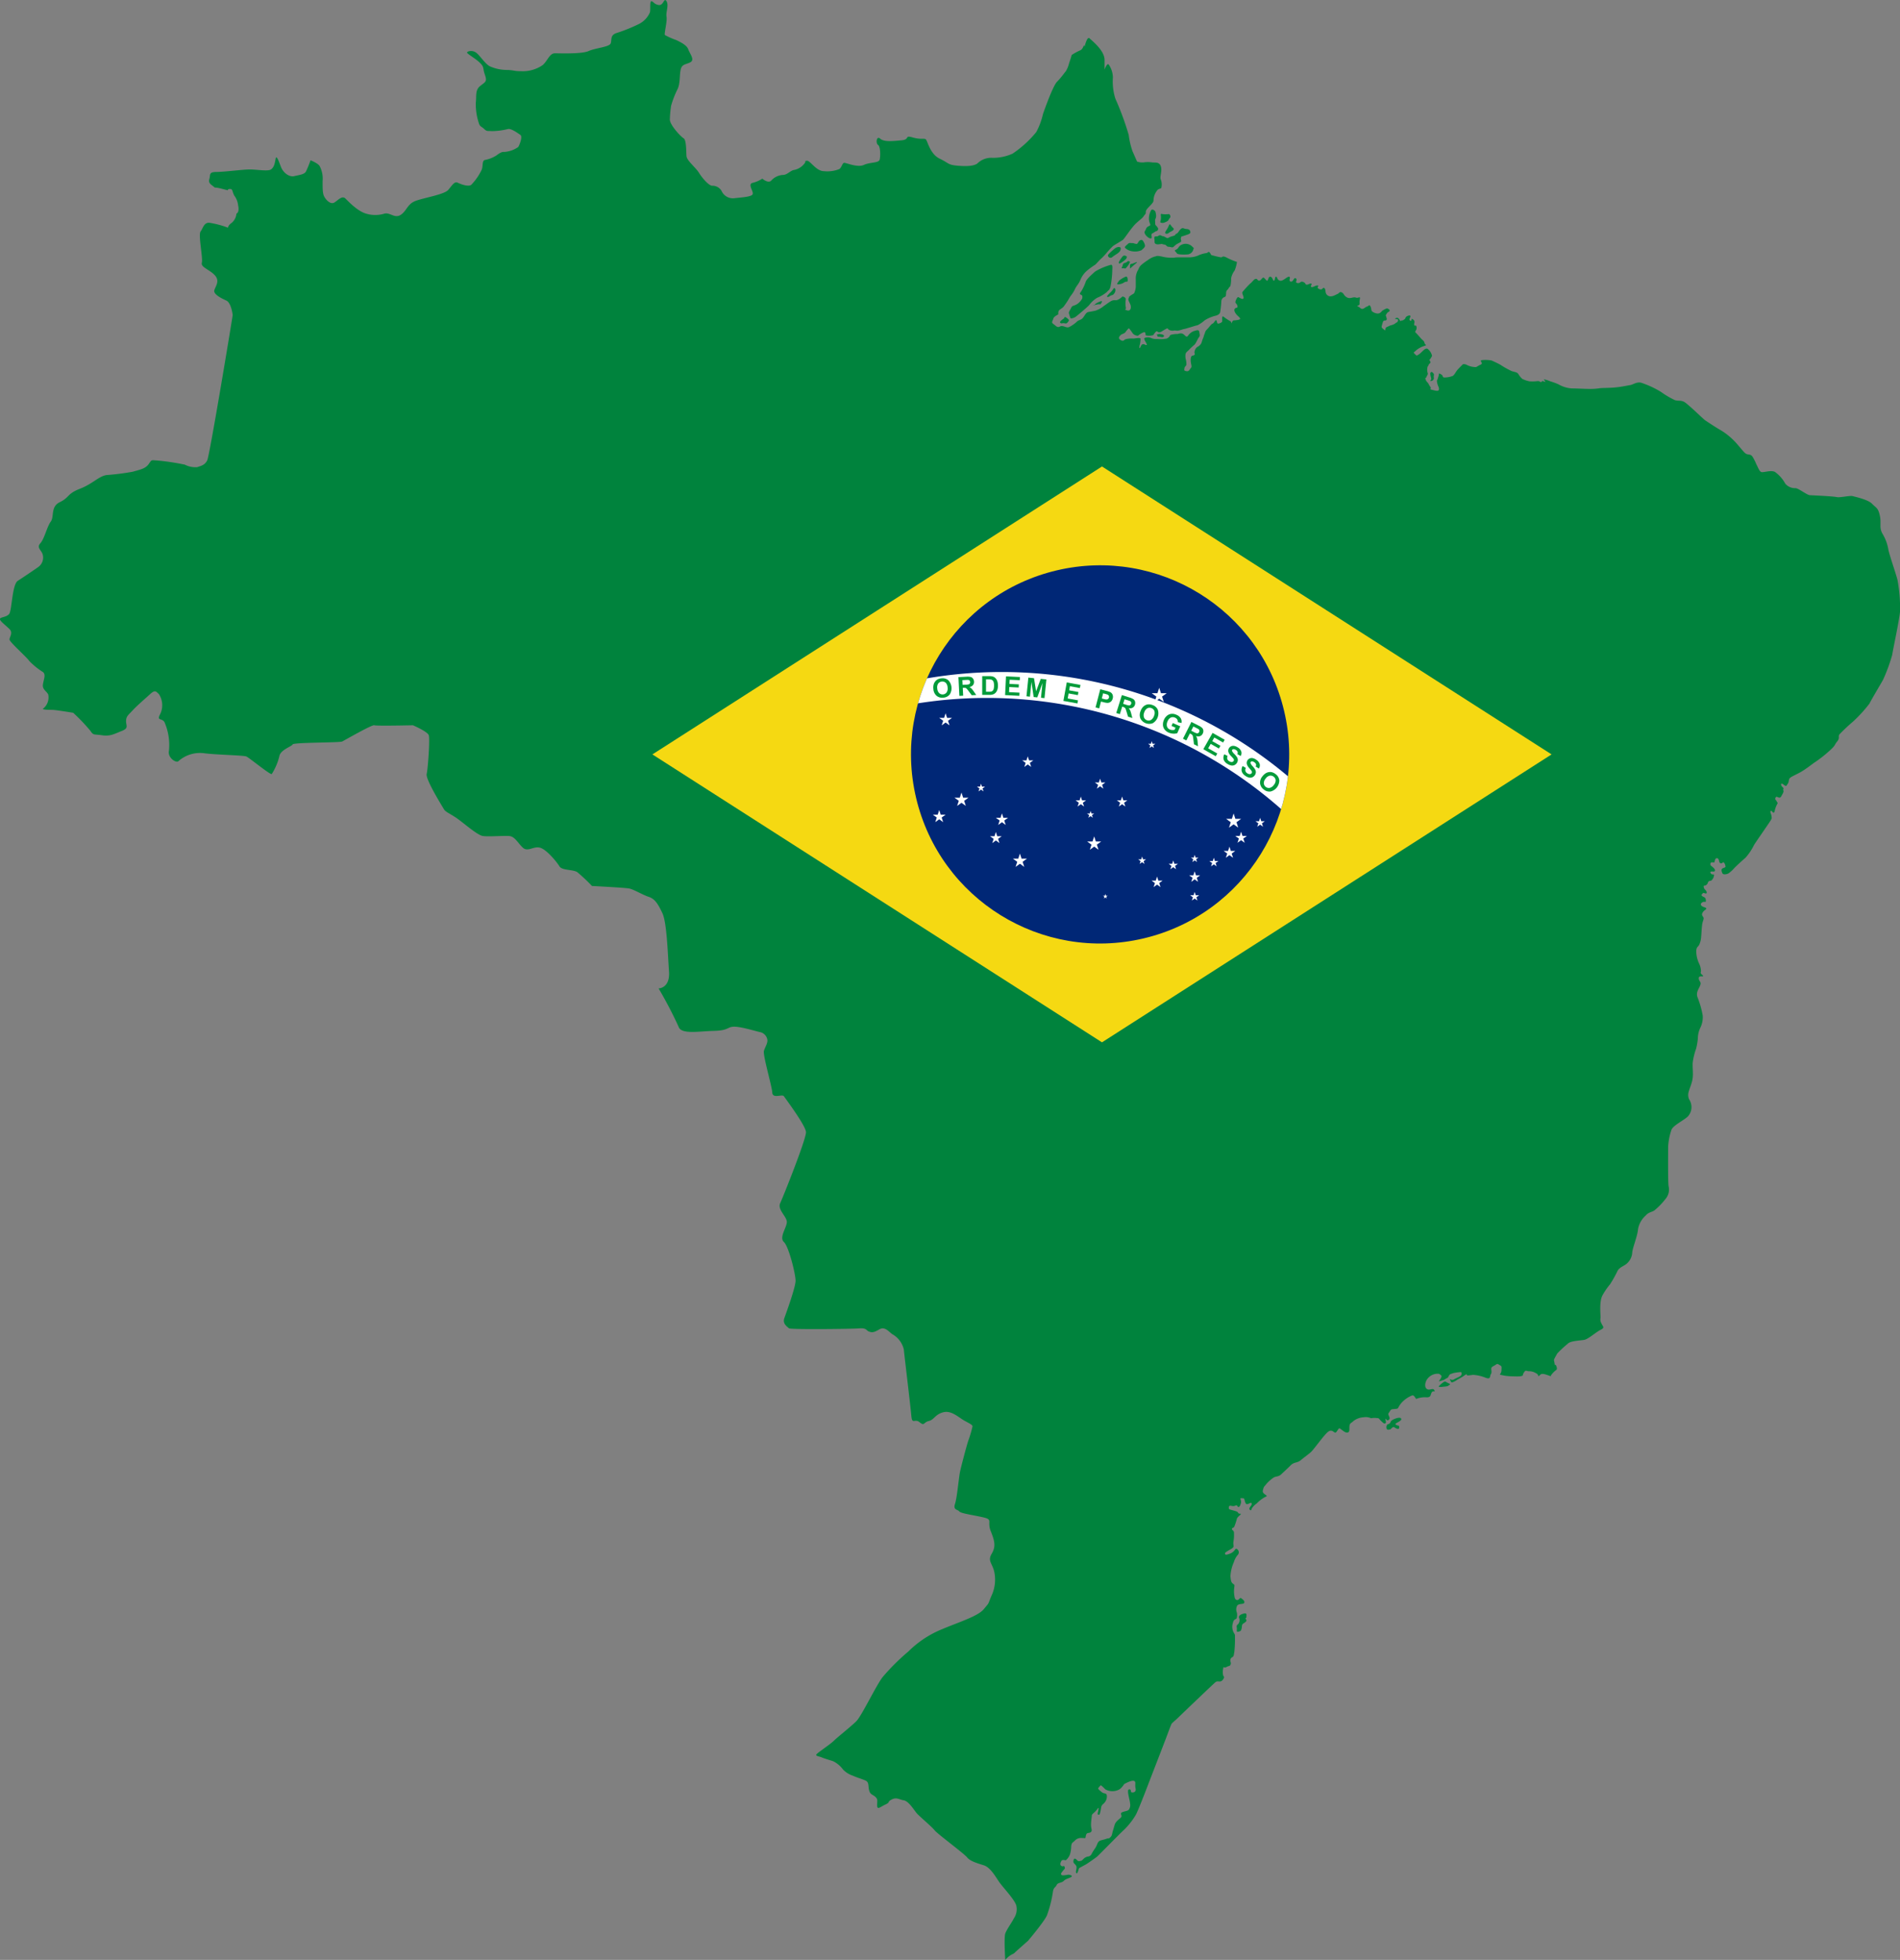 <svg xmlns="http://www.w3.org/2000/svg" xmlns:xlink="http://www.w3.org/1999/xlink" width="404.019" height="416.764" viewBox="0 0 404.019 416.764">
  <rect x="0" y="0" width="404.019" height="416.764" fill="#808080" stroke="none"/>
  <defs>
    <clipPath id="clip-path">
      <circle id="Elipse_1449" data-name="Elipse 1449" cx="40.205" cy="40.205" r="40.205" transform="translate(0 18.475) rotate(-13.283)" fill="none"/>
    </clipPath>
  </defs>
  <g id="Grupo_25699" data-name="Grupo 25699" transform="translate(-988.783 -335.168)">
    <g id="Grupo_25694" data-name="Grupo 25694" transform="translate(988.783 335.168)">
      <path id="Trazado_55682" data-name="Trazado 55682" d="M1260.418,416.4s-.575.4-.708.531-.311.4,0,.531.266-.088.708,0,.531.088.753-.221.31-.266.221-.487-.847-.8-.91-.575Z" transform="translate(-1034.124 -348.726)" fill="#00833d"/>
      <path id="Trazado_55683" data-name="Trazado 55683" d="M1263.893,410.892a2.616,2.616,0,0,1-.885.531c-.31.133-.531.089-.753.575s-.552.842-.453,1.151.275,1.018.409,1.062a2.12,2.12,0,0,0,.974-.316c.266-.171,2.568-2.119,2.921-2.518a5.835,5.835,0,0,1,1.682-1.549,7.761,7.761,0,0,0,2.081-1.24c.4-.487.486-.266.752-1.062a20.283,20.283,0,0,0,.4-3.674c.044-.841.044-1.2-.531-.974a12.8,12.8,0,0,0-3.143,1.373c-.62.575-1.86,1.638-1.992,2.213a9.993,9.993,0,0,1-.841,1.815c-.177.355-.531.619-.31.8s.442.177.442.4a1.167,1.167,0,0,1-.044.531A3.327,3.327,0,0,1,1263.893,410.892Z" transform="translate(-1034.5 -346.497)" fill="#00833d"/>
      <path id="Trazado_55684" data-name="Trazado 55684" d="M1275.876,405.862a5.751,5.751,0,0,0-1.328.8c-.177.266-.576.753-.355.8a2.474,2.474,0,0,0,1.417-.4c.4-.31.753.008.753-.394S1276.32,405.644,1275.876,405.862Z" transform="translate(-1036.567 -346.999)" fill="#00833d"/>
      <path id="Trazado_55685" data-name="Trazado 55685" d="M1272.868,408.923a3.714,3.714,0,0,1-.753.885,7.534,7.534,0,0,0-.619.708s.132.31.619-.044.62-.052,1.018-.69S1273.179,408.449,1272.868,408.923Z" transform="translate(-1036.126 -347.493)" fill="#00833d"/>
      <path id="Trazado_55686" data-name="Trazado 55686" d="M1269.51,412.135c-.435.157-1.107.487-1.107.619s-1.284.487,0,.133.974.132,1.284-.355S1269.781,412.037,1269.51,412.135Z" transform="translate(-1035.513 -348.049)" fill="#00833d"/>
      <path id="Trazado_55687" data-name="Trazado 55687" d="M1273.177,398.62s-1.372,1.106-1.417,1.416a.557.557,0,0,0,.948.354c.469-.4,1.178-.752,1.444-1.062a.964.964,0,0,0,.31-.885C1274.372,398.178,1273.708,398.171,1273.177,398.62Z" transform="translate(-1036.17 -345.734)" fill="#00833d"/>
      <path id="Trazado_55688" data-name="Trazado 55688" d="M1277.845,397.123c-.619.044-.753-.177-1.151.221s-.886.619-.355.974a2.892,2.892,0,0,0,1.505.575,3.488,3.488,0,0,0,1.815-.266c.177-.221.664-.531.708-.886s-.443-1.284-.664-1.284a.756.756,0,0,0-.708.4c-.221.354-.266.487-.531.443A4.107,4.107,0,0,1,1277.845,397.123Z" transform="translate(-1036.898 -345.432)" fill="#00833d"/>
      <path id="Trazado_55689" data-name="Trazado 55689" d="M1275.313,400.668a7.02,7.02,0,0,0-.787,1.2c0,.132.034.4.393.177a6.332,6.332,0,0,0,1.156-.886.859.859,0,0,0,.177-.487S1275.714,400.16,1275.313,400.668Z" transform="translate(-1036.634 -346.099)" fill="#00833d"/>
      <path id="Trazado_55690" data-name="Trazado 55690" d="M1276.378,402.056c-.167.186-.8.137-.863.6s-.509.817,0,.728.376.31.863-.266a3.9,3.9,0,0,0,.664-1.062S1276.776,401.613,1276.378,402.056Z" transform="translate(-1036.759 -346.336)" fill="#00833d"/>
      <path id="Trazado_55691" data-name="Trazado 55691" d="M1277.4,402.7v.781l.886-.781s1.23-.934.172-.467-.792.174-.792.174Z" transform="translate(-1037.114 -346.376)" fill="#00833d"/>
      <path id="Trazado_55692" data-name="Trazado 55692" d="M1282.446,388.961a3.557,3.557,0,0,0-.4,1.683c0,.885.487,1.284.2,1.461s-.642.221-.818.708-.481.576-.219,1.062a2.113,2.113,0,0,0,.838.842c.221.132.487.177.575,0s-.221-.8.177-.974.62-.443.8-.443a.52.52,0,0,0,.4-.443c0-.177.088-.044-.177-.442s-.443-.31-.443-.8-.088-.708.045-.93a1.507,1.507,0,0,0,.132-.885c-.044-.266-.088-.709-.266-.842S1282.682,388.431,1282.446,388.961Z" transform="translate(-1037.735 -344.132)" fill="#00833d"/>
      <path id="Trazado_55693" data-name="Trazado 55693" d="M1285.245,390.03a3.718,3.718,0,0,1,0,1.018c-.088.354-.2.575.031.619a1.17,1.17,0,0,0,.678,0c.176-.088.8-.266.929-.575s.355-.443.4-.619-.089-.708-.443-.62a5.8,5.8,0,0,1-1.284-.01S1285.24,389.628,1285.245,390.03Z" transform="translate(-1038.411 -344.314)" fill="#00833d"/>
      <path id="Trazado_55694" data-name="Trazado 55694" d="M1287.183,392.691a5.3,5.3,0,0,1-.576,1.063c-.132.177-.4.664,0,.708s.459-.177.894-.4,1.01-.487.523-.886S1287.417,392.106,1287.183,392.691Z" transform="translate(-1038.621 -344.763)" fill="#00833d"/>
      <path id="Trazado_55695" data-name="Trazado 55695" d="M1284.427,395.112c-.245.213-.944-.165-.811.515s-.137,1.034.4,1.211,1.064-.133,1.33,0,.576.011.841.337.46.181.85.276.479.194.921-.276,1.151-.636,1.329-.863-.177-.493,0-.848-.221-.123.531-.371,1.46-.425,1.46-.735-.132-.71-.8-.731-.753-.422-1.24,0-.486.831-.929,1,.07.3-.873.525-.81.566-1.253.327-.575-.327-.8-.327S1284.883,394.714,1284.427,395.112Z" transform="translate(-1038.153 -344.926)" fill="#00833d"/>
      <path id="Trazado_55696" data-name="Trazado 55696" d="M1290.293,397.641c-.487.216-.531.443-.841.8s-.841.287-.487.63.222.52.885.609a8.638,8.638,0,0,0,1.86,0,1.388,1.388,0,0,0,1.062-.992c.044-.38.31-.171-.133-.563A1.966,1.966,0,0,0,1290.293,397.641Z" transform="translate(-1039.032 -345.596)" fill="#00833d"/>
      <path id="Trazado_55697" data-name="Trazado 55697" d="M1285.225,420.533c-.138-.021-.486-.132-.708,0s-.4-.221-.221.133-.028.4.429.4.678.221.943,0S1285.672,420.6,1285.225,420.533Z" transform="translate(-1038.257 -349.453)" fill="#00833d"/>
      <path id="Trazado_55698" data-name="Trazado 55698" d="M1354.507,430.228c-.157-.127-.464,0-.4.465s.221.863.194,1-.4.5,0,.4a.672.672,0,0,0,.536-.432c.067-.132-.033-.4,0-.63S1355.005,430.626,1354.507,430.228Z" transform="translate(-1049.959 -351.079)" fill="#00833d"/>
      <path id="Trazado_55699" data-name="Trazado 55699" d="M1357.158,688.249c-.5.379-1,.83-.9.9a2.426,2.426,0,0,0,.9,0c.5-.033,1.1-.1,1.195-.266s.664-.167,0-.465S1357.7,687.835,1357.158,688.249Z" transform="translate(-1050.319 -394.26)" fill="#00833d"/>
      <path id="Trazado_55700" data-name="Trazado 55700" d="M1343.8,698.131c-.149.6-.7.432-.8.731a.985.985,0,0,0,0,.863c.166.232.8,0,.8,0s.465-.6.731-.432.8.531,1,.3,0-.613,0-.613-1.162-.176-.5-.562l.664-.385s.63-.366.232-.664S1343.9,697.733,1343.8,698.131Z" transform="translate(-1048.084 -395.81)" fill="#00833d"/>
      <path id="Trazado_55701" data-name="Trazado 55701" d="M1306.285,747.268c-.916.187-1.261.564-1.129.93a1.3,1.3,0,0,1-.028,1.062c-.171.465-.569.332-.47.962s-.166,1.063.332.93.564-.132.7-.664-.032-.83.4-1.095.664-.465.631-.7-.332-.232-.133-.431.106-.2.136-.465S1306.77,747.169,1306.285,747.268Z" transform="translate(-1041.677 -404.176)" fill="#00833d"/>
      <path id="Trazado_55702" data-name="Trazado 55702" d="M1251.134,687.125c-.133.564-.565.365-.7.9s.232.7,0,1.129-.166.132-.863.5-.531-.4-.7.365a3.568,3.568,0,0,0,0,1.395c0,.2.483.266-.074.963s-1.022.066-1.553.5-7.669,7.271-8.035,7.636-1.1.962-1.261,1.162-.83,2.091-1.262,3.22-3.486,9.031-3.486,9.031-2.39,6.308-2.921,7.2a15.492,15.492,0,0,1-2.49,3.155c-.9.8-5.411,5.445-5.744,5.71s-1.793,1.295-2.224,1.56-1.527.8-1.594.9-.3,1.295-.564,1.029.166-1.029,0-1.46-.631-.6-.631-.963.1-.8.465-.6.4.564.863.465.366-.033.764-.4a1.756,1.756,0,0,1,.962-.564.949.949,0,0,0,.8-.531,10.8,10.8,0,0,1,.763-1.228c.531-.763.465-1.461,1.162-1.66s.7-.167,1.262-.365.431.067.829-.332.332-.7.5-1.261.2-.664.4-1.361.93-1.162,1.328-1.56-.3-.83.232-1.1,1.3-.266,1.494-.631a1.666,1.666,0,0,0,.232-1.229c-.033-.8-.8-2.921-.232-3.021s.266.564.564.631,1.029,0,.83-.863.2-1.46-.4-1.594-2.025.7-2.025.7-.6,1-1.229,1.228a3.1,3.1,0,0,1-2.756-.1c-.132-.132-.963-1-1.029-.863s-.7.6-.431.83a4.939,4.939,0,0,0,.863.73c.4.232.8.033.9.6a2.031,2.031,0,0,1-.5,1.527c-.3.366-.631.4-.73,1.129a9.275,9.275,0,0,1-.3,1.361s-.5.266-.4-.266.4-1.594-.1-.863-1.162,1.029-1.162,1.361-.2,1.361-.167,2.125.3,1.03,0,1.361-.829.1-1,.5-.132.73-.232.8-.067,0-.664,0a1.82,1.82,0,0,0-1.527.531c-.4.464-.7.332-.8,1.261a5.965,5.965,0,0,1-.232,1.594,2.893,2.893,0,0,1-.93,1.361s-.7-.232-.9.1-.431.863,0,1.1.5-.232.664.2-.067.432-.3.763-.6.631-.4.9,1.128.033,1.46,0,1.229.232.5.565-.962.3-1.46.763-1.229.3-1.494.863-.664.465-.8,1.494a25.193,25.193,0,0,1-1.261,4.947c-.564,1.328-4.018,5.411-4.018,5.411s-2.489,2.191-2.755,2.457-.133.166-.831.531a4.574,4.574,0,0,0-1.261,1.1s-.3-4.736,0-5.622,1.539-2.568,1.8-3.187a3.439,3.439,0,0,0,.531-2.833c-.443-1.328-2.833-3.807-3.63-4.958s-1.859-3.1-3.276-3.542-2.922-.886-3.541-1.682-6.375-5.046-6.906-5.755-3.276-3.01-3.807-3.63-1.682-2.568-2.745-2.745-1.505-.708-2.568-.177-.176.531-1.328,1.062-1.771,1.24-1.771.176.177-1.239-.354-1.77-1.062-.443-1.328-1.329,0-1.77-.708-2.125-1.771-.62-2.744-1.062a5.14,5.14,0,0,1-2.125-1.328,5.7,5.7,0,0,0-2.125-1.771c-.8-.266-1.771-.531-2.39-.8s-1.328-.266-1.151-.619,2.922-2.125,3.719-2.922,3.63-3.01,4.781-4.161,4.338-7.879,5.666-9.473a47.259,47.259,0,0,1,5.4-5.357,21.776,21.776,0,0,1,7.172-4.737c3.542-1.5,7.614-2.744,8.853-4.249s.8-.8,1.593-2.745a8.08,8.08,0,0,0,.62-5.312c-.443-1.771-1.417-2.214-.531-3.719s.708-2.568-.177-4.781.62-2.479-1.771-3.01-4.6-.8-4.958-1.24-1.328-.266-.885-1.594.8-5.577,1.062-6.817,1.505-5.932,1.771-6.64a24.972,24.972,0,0,0,.885-3.01c0-.266-.266-.443-1.593-1.151s-2.833-2.3-4.6-1.859-1.948,1.594-3.1,1.859-.886,1.151-1.948.266-1.593.619-1.77-1.416-1.505-13.015-1.594-14.077a5.071,5.071,0,0,0-2.213-3.1c-.8-.354-1.683-1.948-3.01-1.151s-1.682.62-2.213.442-.443-.794-2.036-.663-14.7.274-14.962-.018-1.417-.912-.974-2.152,2.39-6.551,2.39-7.968-1.439-7.26-2.49-8.233.631-3.1.631-4.25-2.036-2.656-1.417-3.984,5.578-13.723,5.49-15.14-4.338-7.082-4.692-7.614-2.391.619-2.479-.8-2.036-7.968-1.771-8.854.886-1.682.708-2.478a2,2,0,0,0-1.505-1.505c-.619-.089-3.9-1.151-5.489-1.151s-1.062.8-4.338.886-6.994.8-7.525-.886a89.825,89.825,0,0,0-4.25-8.145s2.479,0,2.214-3.63-.443-10.358-1.416-12.395-1.594-3.01-2.922-3.453-3.187-1.593-4.161-1.771-7.879-.531-7.879-.531a37.342,37.342,0,0,0-3.1-2.921c-.886-.619-3.276-.354-3.807-1.24s-2.745-3.63-4.161-3.984-2.568.974-3.63,0-1.683-2.39-2.922-2.479-4.338.177-5.577,0-4.338-3.01-5.844-3.984-2.125-1.151-2.478-1.771-3.9-6.286-3.631-7.437.708-7.437.443-8.234-3.364-2.125-3.364-2.125-7.791.177-8.234,0-6.286,3.187-6.817,3.453-10.359.177-10.536.62-2.656,1.151-2.833,2.568a12.69,12.69,0,0,1-1.594,3.718c-.177.355-4.781-3.453-5.4-3.718s-6.551-.355-9.119-.709a6.89,6.89,0,0,0-5.312,1.682c-.443.532-2.39-.708-2.036-2.213a12.194,12.194,0,0,0-.974-6.109c-.619-.885-1.682-.177-.885-1.682a4.332,4.332,0,0,0-.285-4.25c-.6-.531-.778-.973-1.84,0s-2.833,2.479-3.719,3.453-1.416,1.24-1.416,2.3.619,1.5-.974,2.125-2.39,1.151-4.161.885-1.771.089-2.479-.974a40.434,40.434,0,0,0-3.63-3.806s-3.806-.62-4.427-.62-2.568,0-1.859-.354a3.033,3.033,0,0,0,.974-2.921c-.355-.708-1.28-1.062-1.127-2.125s.7-2.125-.017-2.656a14.847,14.847,0,0,1-2.929-2.39c-.531-.8-4.161-3.985-4.161-4.516s.8-1.416,0-2.213-2.036-1.683-2.036-2.125,1.328-.355,1.947-1.063.62-6.286,1.86-7.082,3.453-2.3,4.337-2.921a2.455,2.455,0,0,0,.974-2.568c-.177-.974-1.416-1.505-.531-2.479s1.417-3.542,2.214-4.6-.089-3.187,1.947-4.161,1.505-1.771,4.25-2.833,3.984-2.656,5.666-2.921a53.18,53.18,0,0,0,5.577-.708c1.505-.442,2.657-.619,3.364-1.593s.443-.885,1.771-.8a51.208,51.208,0,0,1,5.932.885,4.935,4.935,0,0,0,2.656.532c.708-.266,1.594-.368,2.125-1.468s5.4-30.583,5.4-30.848-.355-2.656-1.329-3.1-2.833-1.328-2.567-2.213,1.239-1.948.088-3.188-3.01-1.682-2.745-2.656-.8-5.932-.266-6.64.67-1.859,1.8-1.859a19.694,19.694,0,0,1,4.048,1.062s-.089-.442.8-1.062a2.862,2.862,0,0,0,.974-1.947s.708-.177.354-1.771a4.03,4.03,0,0,0-.8-2.036c-.531-.974-.266-1.505-1.062-1.417s.531.512-1.417-.009-1.416-.079-1.947-.522-1.151-.708-.886-1.593-.176-1.505,1.505-1.505,5.666-.531,7.083-.531,3.9.443,4.515,0,.8-1.151.974-2.213.708.531,1.151,1.682,1.682,2.214,2.833,1.948,2.125-.355,2.479-.974a22.66,22.66,0,0,0,.974-2.39s1.594.619,1.947,1.24a5.709,5.709,0,0,1,.62,3.187c0,1.859,0,2.744.442,3.453s1.329,1.594,2.125,1.062,1.594-1.5,2.3-.8,2.567,2.657,4.338,3.188a6.705,6.705,0,0,0,3.984,0c1.151-.266,2.125,1.056,3.364.306s1.416-2.165,2.921-2.874,6.375-1.417,7.26-2.479,1.328-1.859,2.036-1.505,2.214.886,2.833.443a12.04,12.04,0,0,0,2.214-3.187c.354-.8,0-2.036.8-2.125a6.7,6.7,0,0,0,2.39-.973c.354-.266,1.062-.8,1.593-.708a5.874,5.874,0,0,0,3.011-1.062c.266-.443.974-2.214.443-2.568s-1.948-1.417-2.657-1.24a14.745,14.745,0,0,1-3.453.443c-.8-.089-.974.137-1.594-.463s-.886-.423-1.151-1.308a12.819,12.819,0,0,1-.619-4.338c.177-1.328-.177-2.568.885-3.453s1.594-.886,1.062-2.39-.088-1.594-1.062-2.568-2.833-1.948-2.744-2.214,1.062-.531,1.859,0,1.859,2.3,2.921,2.921a8.993,8.993,0,0,0,3.9.8c1.417.089,1.36.266,2.849.266a7.407,7.407,0,0,0,4.588-1.328c1.062-.973,1.417-2.478,2.568-2.478s5.666.183,7.172-.484,4.427-.844,4.692-1.642-.177-1.77,1.328-2.213a35.639,35.639,0,0,0,4.781-1.948,5.043,5.043,0,0,0,2.213-2.39c.177-.619-.088-2.479.354-2.39s.62.708,1.594.8,1.062-1.688,1.593-.8-.177,2.305,0,3.279-.531,3.629-.354,3.9a15.716,15.716,0,0,0,2.39,1.062c.531.266,2.213.974,2.568,1.947s1.416,2.214.531,2.745-1.859.354-2.125,1.593-.089,2.833-.62,4.073a19.917,19.917,0,0,0-1.416,3.63,23.589,23.589,0,0,0-.266,2.921c0,1.151,2.3,3.63,2.921,3.985s.531,2.833.619,3.806,1.948,2.391,2.657,3.542,2.036,2.656,2.744,2.745a2.271,2.271,0,0,1,2.036,1.062,2.639,2.639,0,0,0,2.745,1.594c1.416-.177,3.718-.266,3.9-.886s-1.151-2.125,0-2.39a6.521,6.521,0,0,0,2.036-.885s1.328,1.151,1.948.354a3.637,3.637,0,0,1,2.568-1.151c.886-.089,1.505-.974,2.3-1.062a3.651,3.651,0,0,0,2.125-1.329c.532-.619-.177-.531.532-.619s1.947,2.214,3.63,2.214a6.876,6.876,0,0,0,3.275-.443c.531-.354.62-1.328,1.062-1.328s2.833,1.062,4.161.443,3.188-.355,3.365-1.151.177-2.744-.355-3.1-.32-2.036.46-1.328,2.55.531,4.5.354.531-1.151,2.391-.619,2.479.088,2.833.443.885,3.1,2.921,4.072,1.682,1.329,3.9,1.505,3.364,0,4.073-.443a4.214,4.214,0,0,1,3.275-1.239,10.133,10.133,0,0,0,4.25-.886,23.04,23.04,0,0,0,5.046-4.6,14.954,14.954,0,0,0,1.417-3.807s2.036-5.932,3.01-6.906,1.594-1.948,1.859-2.214a6.247,6.247,0,0,0,.708-1.77c.355-.974.532-1.683.532-1.683a11.6,11.6,0,0,1,1.77-.974c.708-.266.8-1.328.886-1.062l.088.266s.531-2.3,1.062-1.771,3.188,2.568,3.188,4.6v2.036s.531-1.505.885-1.062a5,5,0,0,1,.886,2.744,12.055,12.055,0,0,0,.53,4.516,60.375,60.375,0,0,1,2.833,7.7,16.721,16.721,0,0,0,.8,3.453c.354.8.973,2.214.973,2.214a3.4,3.4,0,0,0,1.417.177,5.891,5.891,0,0,1,1.771,0c.619.088,1.505-.177,1.859.8s-.266,2.3,0,2.833a2.934,2.934,0,0,1,.112,1.77c-.112.266-.643.089-1,.708a3.632,3.632,0,0,0-.619,1.505c-.088.619.088.619-.443,1.24s-1.239,1.151-1.239,1.682-.089.371-.443.894-.531.523-1.594,1.5-2.479,3.275-2.833,3.541-1.771,1.062-2.125,1.328a18.1,18.1,0,0,0-1.24,1.328,14.589,14.589,0,0,1-1.151,1.24c-.442.355-1.151,1.24-1.416,1.417a15.47,15.47,0,0,0-1.593,1.151,5.107,5.107,0,0,0-1.505,2.036c-.355.886-.886,1.328-1.151,1.948a6.559,6.559,0,0,1-.885,1.416c-.266.355-.531.886-.708,1.151s-.531.8-.8,1.151-.709.531-.974.8-.177.886-.177.886-.974.442-1.062.885-.532.8,0,1.151.8.886,1.416.532,1.328.41,1.947.117a6.949,6.949,0,0,0,1.682-1.18c.354-.354.885-.266,1.328-.885s.619-1.062,1.151-1.151.619-.089,1.416-.266a5.21,5.21,0,0,0,1.771-.974c.266-.177.974-.708,1.416-.974a1.608,1.608,0,0,1,1.151-.266c.619,0,1.416-.8,1.416-.8s.708.088.708.619a5.345,5.345,0,0,0,0,1.683c.177.619-.531.354.177.619s.974-.266.885-.885-.708-1.24-.443-1.683-.265,0,.266-.443.886-.442.974-.8a3.673,3.673,0,0,0,.266-1.151v-1.593a3.666,3.666,0,0,1,.355-1.771c.354-.531.266-.885,1.062-1.505a13.187,13.187,0,0,1,1.24-.885,4.257,4.257,0,0,1,1.416-.708c.354,0,.133-.266,1.439,0a8.689,8.689,0,0,0,2.28.266c.708,0,.266-.088,1.328-.088h2.3a5.229,5.229,0,0,0,1.77-.355,6.205,6.205,0,0,1,1.683-.531c.531,0,.531-.531.885-.088s0,.443.8.619a14.4,14.4,0,0,0,1.594.355c.266,0,.266-.443,1.239.088a13.3,13.3,0,0,0,2.125.885,7.453,7.453,0,0,1-.487,1.815,4.216,4.216,0,0,0-.753,1.638,7.643,7.643,0,0,1-.089,1.336c-.088.611-.265.431-.442.809s-.487.346-.531.937,0,.8-.355.938a.975.975,0,0,0-.664.887,18.8,18.8,0,0,1-.266,2.4c-.133.355-.487.575-1.062.708a7.842,7.842,0,0,0-2.214.952,6.855,6.855,0,0,1-1.505,1.04c-.31.088-.266.044-.973.266s-.886.266-1.329.4-.354.088-.885.221a6.568,6.568,0,0,1-.974.266c-.4.044-.663-.088-.929,0a1.559,1.559,0,0,1-1.063-.221c-.266-.177-.044-.443-.752-.044s-.886.619-1.284.619-.355-.486-.8,0-.311.62-.708.664a3.115,3.115,0,0,1-1.284,0c-.221-.133.132-.974-.708-.575s-.841.627-1.062.645a1.631,1.631,0,0,1-.974-.424c-.177-.221-.8-1.2-.93-1.151a5.3,5.3,0,0,0-.708.841c-.221.266-.708.355-.93.531s-.62.62-.31.93.753.487,1.018.177,1.594-.355,1.859-.31,1.683-.355,1.594.132a6.894,6.894,0,0,1-.132,1.106c-.133.355-.177.8-.044.8s.266-.8.664-.841.487.221.8.177-.841-1.372-.4-1.505a1.727,1.727,0,0,1,1.328,0,2.468,2.468,0,0,0,1.284.221,8.508,8.508,0,0,0,1.505,0c.354-.088.486.044.929-.31s.133-.487.708-.62a5.154,5.154,0,0,1,1.2-.132c.177,0,.753-.306,1.239.024s.664.807,1.018.347a2.686,2.686,0,0,1,1.24-.992c.4-.088,1.062-.442,1.151.177s.221.773-.089,1.161-.619,1.363-1.062,1.673a14.142,14.142,0,0,0-1.151,1.106c-.31.266-.576.487-.62.8a2.79,2.79,0,0,0,.044,1.062,3.669,3.669,0,0,1,.133,1.2c-.044.221-.4.443-.4.664s-.177.531.133.619.664.221.974-.266.487-.4.31-1.151-.133-1.638.177-1.771.531-.089.575-.31-.133-.311,0-.708a1.427,1.427,0,0,1,.575-.886,1.827,1.827,0,0,0,.841-.8c.133-.354.177-.619.355-1.018s.132-.482.31-.9.088-.555.575-1.042.841-1.093,1.151-1.189.62-.935.8-.692.088.7.4.692a1.548,1.548,0,0,0,.753-.316c.133-.088.088-.562.088-.746s-.044-.726.4-.322a10.507,10.507,0,0,0,1.372.891,1.064,1.064,0,0,1,.266.494s.044-.669.443-.692,1.417-.1,1.328-.37-.177-.272-.619-.715-.8-1.106-.487-1.416.664-.048.531-.6-.531-.474-.4-.955.443-.984.62-.887.885.583,1.062.272-.443-1.164-.177-1.4a21.326,21.326,0,0,1,1.594-1.742c.532-.4.842-1.018,1.24-1.018s.266.361.664.38.619-.6.885-.646.664.76.886.646.177-.914.663-.824.487.938.753.824.133-.87.443-.824.132.628.8.824,1.593-.958,1.992-.824-.266.887.31,1.02.664-1.018,1.106-.664-.354.841.31.974.62-.487,1.24-.221.31.37.62.539.841-.318,1.106-.186-.31.531,0,.708.929-.4,1.372-.31-.487.4.31.753.709-.531,1.107-.177,0,1.062.708,1.549,1.594-.132,2.036-.31.443-.575.93-.354.4.664,1.106,1.062,1.328-.177,1.9.044,1.017-.487.841.4.132,1.062-.266,1.24-.31.177,0,.31.487.531.885.443.575-.4.93-.487.443-.531.708-.044.088.841.4,1.106a2.14,2.14,0,0,0,.886.388.953.953,0,0,0,.8-.133c.331-.232.266-.3.5-.465a3.972,3.972,0,0,1,.929-.465c.1,0,.7.266.564.531s-.331.2-.5.432-.332.465-.3.6a1.8,1.8,0,0,1,.133.4c.033.232.166.3-.033.531s-.564-.166-.763.531-.3.93-.167,1.1.531.432.6.564.133-.4.232-.564.769-.365.816-.431.014,0,.512-.166a1.908,1.908,0,0,0,.8-.432c.1-.1.266-.067.365-.266s.2-.4,0-.5-.863,0-.332-.266.764.465.9.6.2-.133.4-.1.365-.166.531-.266.132-.3.332-.5.9-.465.9-.133-.232.465-.2.7.3.365.4.2-.032-.531.365-.2a.616.616,0,0,1,.266.73c-.033.1-.062.531.036.564s.33-.1.4.166a1.139,1.139,0,0,1,0,.664c-.067.2-.233.232-.233.6a5.361,5.361,0,0,1,.5.5c.3.332.4.465.73.83s.631.465.73.929.664.4,0,.631a4.985,4.985,0,0,0-1.792.963c-.266.331-.73.365-.3.73s.3.531.962.067,1.262-1.428,1.793-1.129a2.561,2.561,0,0,1,.929,1.428c.033.232-.564.962-.564.962s.3.3.232.531-.332.232-.4.531-.2.1-.266.7a2.21,2.21,0,0,0,.1,1.029c.067.332-.232.564-.266.8s-.4.067-.167.6.465.564.631.929a5.309,5.309,0,0,0,.431.7c.133.232-.362.366.267.5s1.327.4,1.46,0-.166-.73-.3-1.261-.132-.764-.033-.863.1-.365.2-.564a3.77,3.77,0,0,0,.166-.8,1.716,1.716,0,0,1,.7.4c.166.233,0,.5.6.465a4.921,4.921,0,0,0,1.627-.332c.4-.266.664-.93,1.062-1.361s1.1-1.129,1.1-1.129a1.368,1.368,0,0,1,.8.133,3.916,3.916,0,0,0,1.329.431c.431.067.7.067.83-.033a6.642,6.642,0,0,1,.863-.465.294.294,0,0,0,.167-.4c-.033-.1-.385-.5.023-.531a7.558,7.558,0,0,1,2.068.067c.432.2,1.2.531,1.859.9a19.638,19.638,0,0,0,2.424,1.361c.7.232,1.129.2,1.428.63a4.34,4.34,0,0,0,.83,1.03,6.413,6.413,0,0,0,1.528.514,7.112,7.112,0,0,0,1.228,0c.166.017.664-.116.863,0s-.1-.017.2.116.365-.116.365-.116.1-.116.332,0,.5.15.365,0-.365-.415-.232-.415a6.043,6.043,0,0,1,1.3.415,13.99,13.99,0,0,1,1.759.647,6.424,6.424,0,0,0,2.822.863c.929,0,2.722.1,3.353.1a13.577,13.577,0,0,0,2.324-.1c.631-.132,2.026-.067,3.486-.2s2.557-.4,3.221-.5,1.328-.7,2.29-.531a19.831,19.831,0,0,1,4.316,1.991,18.318,18.318,0,0,0,2.922,1.727c.8.232,1.129,0,1.892.332s4.084,3.652,4.582,3.984,2.291,1.528,3.353,2.125a14.667,14.667,0,0,1,3.486,2.988c1.062,1.228,1.56,1.926,1.992,2.058s.83,0,1.228.564a11.626,11.626,0,0,1,.8,1.593c.465.9.6,1.395,1,1.627s2.025-.465,2.955,0a7.4,7.4,0,0,1,2.191,2.49,2.707,2.707,0,0,0,2.158.963c.6-.033,2.424,1.46,3.088,1.494s5.013.232,5.677.4,2.822-.365,3.419-.2,3.254.731,4.117,1.628,1.3.829,1.66,2.556-.232,2.49.6,3.885a9.5,9.5,0,0,1,1.229,3.453c.431,1.693,1.693,5.312,1.926,6.341a32.2,32.2,0,0,1,.53,6.707c-.166,1.892-1.56,8.333-1.659,9.163a36.347,36.347,0,0,1-1.959,5.345c-.332.6-2.49,4.217-2.889,5.047a30.035,30.035,0,0,1-3.486,3.818,36.435,36.435,0,0,0-2.922,2.756c-.266.531.166.73-.465,1.494s-.232.63-1.261,1.627a28.07,28.07,0,0,1-3.387,2.722c-.6.365-1.958,1.527-3.319,2.257s-2.092.963-2.225,1.394-.067.631-.3.963-.266.564-.531.431-.465-.365-.6-.4-.365-.133-.266.266.631.564.465.83.232.3-.132.962-.4.8-.631.863-.631-.232-.73-.166-.167.1-.232.365.2.3.3.6.332.166.1.6a5.258,5.258,0,0,0-.531,1.461c-.033.331-.266.4-.366.3s-.232-.3-.331-.331-.2-.067-.2.232.166.4.232.9.067.4-.132.8-3.055,4.448-3.586,5.312a11.833,11.833,0,0,1-1.826,2.722c-.763.664-2.092,1.859-2.49,2.324a6.267,6.267,0,0,1-1.129,1c-.2.133-1.062.365-1.261,0s-.332-.9,0-1.062.73-.2.63-.5-.033-.365-.3-.7-.266.2-.73.1-.2-.963-.73-1.062-.5.763-.6.863-.83-.167-.83.266-.133.232.531.8.4.863.232.9-1.029-.167-.73.331.663.133.73.4a1.69,1.69,0,0,1-.564,1.162c-.266.166-.6,0-.73.431a.958.958,0,0,1-.531.631c-.167.1-.465-.1-.366.365s.332.531.5.764.232.7-.166.564-.531-.152-.564.024-.465.176-.132.508.7.166.8.83-.2.365-.465.431-.7.3-.564.664.763.465,1,.6.132.3-.167.5-.663.664-.6,1,.331.431.331.763-.232.631-.331,1.461-.133,1.892-.2,2.49a4.547,4.547,0,0,1-.431,1.693c-.266.465-.631.432-.6,1.528a6.3,6.3,0,0,0,.631,2.49,3.846,3.846,0,0,1,.365,1.46c0,.332-.132.365,0,.6s.432.332.465.531-.93-.2-.93.465.564.7.332,1.427-1,1.528-.6,2.623a19.5,19.5,0,0,1,1.1,3.851,5.017,5.017,0,0,1-.531,2.689,5.463,5.463,0,0,0-.5,2.258,14.081,14.081,0,0,1-.365,2.125,13.913,13.913,0,0,0-.73,3.021c-.067,1.361.232,2.622-.167,4.05s-.9,2.225-.763,3.088.266.5.565,1.494a2.935,2.935,0,0,1-.465,2.523c-.465.8-3.287,2.026-3.686,3.088a13.376,13.376,0,0,0-.7,3.519c0,.7-.067,7.7.1,8.5a3.067,3.067,0,0,1-.7,2.722,14.582,14.582,0,0,1-2.324,2.39c-.432.332-1.262.365-1.86,1.1a5.031,5.031,0,0,0-1.627,2.921c-.1,1.395-1.162,3.951-1.228,4.947a3.34,3.34,0,0,1-1.03,2.224c-.564.6-1.627.83-2.091,1.66a24.527,24.527,0,0,1-1.594,2.856,15.134,15.134,0,0,0-1.593,2.324c-.763,1.328-.4,4.283-.432,4.815a1.657,1.657,0,0,0,.2,1.195c.3.7.8.863-.2,1.361s-2.589,1.959-3.453,2.125-2.922.2-3.486.8a24.114,24.114,0,0,0-2.258,2.091c-.266.5-.763,1.261-.7,1.494s.2,1.062.2,1.062.033-.365.232,0,.266.863.033.963a5.089,5.089,0,0,0-1.1,1.129c-.2.3.266.3-.6,0s-1.328-.4-1.627-.167-.4.5-.5.233-.067-.3-.564-.564a2.659,2.659,0,0,0-1.394-.366c-.531,0-.664-.332-1,.166a1.6,1.6,0,0,0-.332.764,2.837,2.837,0,0,1-.6.157c-.2.008-.631.025-1.328,0a13.53,13.53,0,0,1-1.992-.157c-.4-.1-1-.167-.929-.266a1.419,1.419,0,0,0,.331-.962c.033-.664.067-.763-.3-.962s-.5-.432-.9-.133-.93.4-.963.8.167.863-.1,1.229.066,1.161-1.062.763a8.471,8.471,0,0,0-2.723-.631c-.431.067-1.128.133-1.228.133s.067-.5-.564-.033-1.461.863-1.693,1.029-1.062.631-1.161.4-.432-.7-.2-.6a.733.733,0,0,0,.863,0c.431-.266,1.394-.6,1.494-.9s.166-.73-.365-.6a9.87,9.87,0,0,0-1.328.2c-.564.2-.763.2-.93.531s-.2.431-.4.531a1.858,1.858,0,0,0-.432.232c-.365.232-.132.1-.73.3s-.665.232-.432-.1.6-.863.266-1.062-.132-.3-.763-.3a2.751,2.751,0,0,0-2.025,1c-.6.7-.764,1.893-.166,2.258s1.262-.332,1.561.232-.266-.033-.564.5-.1,1.029-1.062,1.029a4.886,4.886,0,0,0-2.126.3c-.232.2-.4-.83-.962-.7a5.9,5.9,0,0,0-1.926,1.229,4.584,4.584,0,0,0-1,1.328c-.166.3-.2.266-.829.332s-.7,0-1,.5-.4.431-.232.863.365.663-.033.962-.631-.465-.663-.232.266.763,0,.929-.465-.066-.93-.5-.332-.6-.9-.6a3.9,3.9,0,0,0-1.228.032,2.752,2.752,0,0,0-1.594-.2,3.909,3.909,0,0,0-2.191.83c-.3.366-.731.332-.8,1.029s.133,1.328-.464,1.395-1.46-.929-1.693-.9-.5.769-.8.9-.73-.833-1.594-.169-2.988,3.718-3.651,4.316-1.428,1.1-2.159,1.727-1.395.332-2.158,1.1-1.494,1.427-2.025,1.926-1.162.4-1.528.63a8.151,8.151,0,0,0-1.627,1.428c-.3.432-.465.432-.6.9s-.232.73.033,1.029.531.365.564.464.4.067-.331.4a7.18,7.18,0,0,0-1.66,1.295,3.675,3.675,0,0,0-1.1,1.129c-.1.3-.1.5-.431.2s.565-.9.431-1.295-.664.2-1.062.133-.431-1.229-.63-1.229-.664-.1-.7.033.232.6.1,1-.232.8-.531.8-.1-.531-.7-.266-1.228-.3-1.328.266.2.529.83.713.963.217,1.162.549.6.033.531.266-.73.564-.83,1.029a13.817,13.817,0,0,1-.5,1.528c-.166.465-.5.266-.531.565s.2.232.3.464.132-.067.132.929-.2,1.395-.132,1.892.1.6-.332.9-1.527.8-1.461,1.062.1.4,1.129,0,1.029-1.228,1.395-.962a.8.8,0,0,1,.232,1.214,4.134,4.134,0,0,0-.863,1.575,8.554,8.554,0,0,0-.73,2.988c.1,1.195.232,1.361.564,1.627s.332.132.232.962a5.739,5.739,0,0,0,.067,1.727c.067.631.365.763.631.763s.564-.531.7-.431.863.5.763.962-1.162.133-1.527.664a1.743,1.743,0,0,0-.067,1.46,2.433,2.433,0,0,1-.033,1.2c-.132.3-.63.132-.8,1a2.665,2.665,0,0,0,.067,1.86c.266.564.4.531.365,1.029a25.435,25.435,0,0,1-.132,3.287" transform="translate(-988.783 -335.168)" fill="#00833d"/>
    </g>
    <g id="Grupo_25698" data-name="Grupo 25698" transform="translate(1127.507 434.363)">
      <path id="Trazado_55703" data-name="Trazado 55703" d="M1298.814,484.929l-47.8-30.613-47.8,30.613-47.8,30.613,47.8,30.613,47.8,30.613,47.8-30.613,47.8-30.613Z" transform="translate(-1155.41 -454.316)" fill="#f5d912"/>
      <circle id="Elipse_1448" data-name="Elipse 1448" cx="40.205" cy="40.205" r="40.205" transform="translate(46.837 31.334) rotate(-13.283)" fill="#002776"/>
      <g id="Grupo_25696" data-name="Grupo 25696" transform="translate(46.837 12.859)">
        <g id="Grupo_25695" data-name="Grupo 25695" clip-path="url(#clip-path)">
          <path id="Trazado_55704" data-name="Trazado 55704" d="M1224.683,512.321a94.588,94.588,0,0,1,83.809,138.4A94.577,94.577,0,1,0,1144.024,557.5,94.506,94.506,0,0,1,1224.683,512.321Z" transform="translate(-1200.341 -475.959)" fill="#fff"/>
        </g>
      </g>
      <path id="Trazado_55705" data-name="Trazado 55705" d="M1230.543,518.943l.837-.608h-1.034l-.319-.983-.319.983h-1.034l.837.608-.32.983.837-.608.837.608Z" transform="translate(-1167.679 -464.872)" fill="#fff"/>
      <path id="Trazado_55706" data-name="Trazado 55706" d="M1228.917,543.659l.836-.608h-1.034l-.32-.983-.319.983h-1.034l.836.608-.319.983.837-.608.837.608Z" transform="translate(-1167.407 -469.011)" fill="#fff"/>
      <path id="Trazado_55707" data-name="Trazado 55707" d="M1234.627,539.36l.922-.67h-1.14l-.352-1.084-.352,1.084h-1.14l.922.67-.352,1.084.922-.67.922.67Z" transform="translate(-1168.331 -468.264)" fill="#fff"/>
      <path id="Trazado_55708" data-name="Trazado 55708" d="M1249.555,554.936l.922-.67h-1.14l-.352-1.084-.352,1.084h-1.14l.922.67-.352,1.084.922-.67.922.67Z" transform="translate(-1170.83 -470.872)" fill="#fff"/>
      <path id="Trazado_55709" data-name="Trazado 55709" d="M1268.52,550.556l.922-.67h-1.14l-.352-1.084-.352,1.084h-1.14l.922.67-.352,1.084.922-.67.922.67Z" transform="translate(-1174.006 -470.138)" fill="#fff"/>
      <path id="Trazado_55710" data-name="Trazado 55710" d="M1239.494,536.351l.534-.388h-.66l-.2-.628-.2.628h-.66l.534.388-.2.628.534-.388.534.388Z" transform="translate(-1169.291 -467.883)" fill="#fff"/>
      <path id="Trazado_55711" data-name="Trazado 55711" d="M1251.5,529.747l.728-.529h-.9l-.278-.856-.278.856h-.9l.728.529-.278.856.728-.529.728.529Z" transform="translate(-1171.23 -466.716)" fill="#fff"/>
      <path id="Trazado_55712" data-name="Trazado 55712" d="M1265.042,539.94l.687-.5h-.849l-.262-.808-.262.808h-.849l.687.5-.262.808.687-.5.687.5Z" transform="translate(-1173.512 -468.436)" fill="#fff"/>
      <path id="Trazado_55713" data-name="Trazado 55713" d="M1269.966,535.372l.687-.5h-.849l-.262-.808-.262.808h-.849l.687.5-.263.808.687-.5.687.5Z" transform="translate(-1174.336 -467.671)" fill="#fff"/>
      <path id="Trazado_55714" data-name="Trazado 55714" d="M1275.584,539.94l.687-.5h-.849l-.262-.808-.262.808h-.849l.687.5-.262.808.687-.5.687.5Z" transform="translate(-1175.277 -468.436)" fill="#fff"/>
      <path id="Trazado_55715" data-name="Trazado 55715" d="M1267.472,543.188l.471-.343h-.583l-.18-.554-.18.554h-.583l.472.343-.18.554.472-.342.471.342Z" transform="translate(-1174 -469.048)" fill="#fff"/>
      <path id="Trazado_55716" data-name="Trazado 55716" d="M1271.192,564.1l.313-.228h-.387l-.12-.368-.12.368h-.387l.313.228-.12.368.313-.227.313.227Z" transform="translate(-1174.682 -472.601)" fill="#fff"/>
      <path id="Trazado_55717" data-name="Trazado 55717" d="M1283.091,525.377l.472-.343h-.583l-.18-.554-.18.554h-.583l.471.343-.18.554.471-.343.472.343Z" transform="translate(-1176.615 -466.066)" fill="#fff"/>
      <path id="Trazado_55718" data-name="Trazado 55718" d="M1280.65,554.914l.512-.372h-.633l-.2-.6-.2.6h-.634l.513.372-.2.6.513-.372.512.372Z" transform="translate(-1176.191 -470.999)" fill="#fff"/>
      <path id="Trazado_55719" data-name="Trazado 55719" d="M1284.525,560.446l.728-.529h-.9l-.278-.856-.278.856h-.9l.728.529-.278.856.728-.529.728.529Z" transform="translate(-1176.759 -471.856)" fill="#fff"/>
      <path id="Trazado_55720" data-name="Trazado 55720" d="M1288.633,556.1l.6-.44h-.748l-.231-.711-.231.711h-.748l.6.44-.231.711.605-.44.6.44Z" transform="translate(-1177.493 -471.167)" fill="#fff"/>
      <path id="Trazado_55721" data-name="Trazado 55721" d="M1294.061,554.457l.5-.361h-.615l-.19-.585-.19.585h-.615l.5.361-.19.585.5-.361.5.361Z" transform="translate(-1178.442 -470.927)" fill="#fff"/>
      <path id="Trazado_55722" data-name="Trazado 55722" d="M1294.126,559.1l.723-.525h-.893l-.276-.85-.276.85h-.893l.723.525-.276.85.723-.525.723.525Z" transform="translate(-1178.369 -471.633)" fill="#fff"/>
      <path id="Trazado_55723" data-name="Trazado 55723" d="M1294.089,564.117l.594-.431h-.734l-.227-.7-.227.7h-.734l.593.431-.227.7.593-.431.594.431Z" transform="translate(-1178.411 -472.514)" fill="#fff"/>
      <path id="Trazado_55724" data-name="Trazado 55724" d="M1298.99,555.381l.594-.431h-.734l-.227-.7-.227.7h-.734l.593.431-.227.7.594-.431.593.431Z" transform="translate(-1179.232 -471.051)" fill="#fff"/>
      <path id="Trazado_55725" data-name="Trazado 55725" d="M1303.025,552.883l.766-.556h-.947l-.292-.9-.292.9h-.947l.766.556-.292.9.766-.556.766.556Z" transform="translate(-1179.843 -470.578)" fill="#fff"/>
      <path id="Trazado_55726" data-name="Trazado 55726" d="M1306,549.058l.766-.556h-.947l-.292-.9-.292.9h-.947l.766.556-.292.9.766-.556.766.556Z" transform="translate(-1180.342 -469.937)" fill="#fff"/>
      <path id="Trazado_55727" data-name="Trazado 55727" d="M1304.152,544.806l.981-.713h-1.213l-.375-1.154-.375,1.154h-1.213l.982.713-.375,1.154.981-.713.982.713Z" transform="translate(-1179.951 -469.157)" fill="#fff"/>
      <path id="Trazado_55728" data-name="Trazado 55728" d="M1285.148,512.711l.982-.713h-1.213l-.375-1.154-.375,1.154h-1.213l.982.713-.375,1.154.981-.713.982.713Z" transform="translate(-1176.769 -463.782)" fill="#fff"/>
      <path id="Trazado_55729" data-name="Trazado 55729" d="M1310.819,545.225l.615-.447h-.76l-.235-.723-.235.723h-.76l.615.447-.235.723.615-.447.615.447Z" transform="translate(-1181.205 -469.344)" fill="#fff"/>
      <path id="Trazado_55730" data-name="Trazado 55730" d="M1244.925,544.443l.8-.581h-.988l-.305-.939-.305.939h-.988l.8.581-.305.939.8-.581.8.581Z" transform="translate(-1170.101 -469.154)" fill="#fff"/>
      <path id="Trazado_55731" data-name="Trazado 55731" d="M1243.361,549.137l.763-.554h-.943l-.291-.9-.291.9h-.943l.763.554-.291.9.763-.554.763.554Z" transform="translate(-1169.853 -469.952)" fill="#fff"/>
      <g id="Grupo_25697" data-name="Grupo 25697" transform="translate(59.733 44.583)">
        <path id="Trazado_55732" data-name="Trazado 55732" d="M1227.178,510.7a2.54,2.54,0,0,1,.075-1.036,1.9,1.9,0,0,1,.313-.583,1.531,1.531,0,0,1,.475-.41,2.181,2.181,0,0,1,.839-.246,1.876,1.876,0,0,1,1.46.4,2.445,2.445,0,0,1,.319,3.016,1.862,1.862,0,0,1-1.34.689,1.882,1.882,0,0,1-1.464-.393A2.066,2.066,0,0,1,1227.178,510.7Zm.823-.112a1.5,1.5,0,0,0,.418.989,1.076,1.076,0,0,0,1.577-.162,1.525,1.525,0,0,0,.2-1.067,1.5,1.5,0,0,0-.4-.987,1.114,1.114,0,0,0-1.593.17A1.508,1.508,0,0,0,1228,510.587Z" transform="translate(-1227.158 -507.957)" fill="#009b3a"/>
        <path id="Trazado_55733" data-name="Trazado 55733" d="M1233.779,512.085l-.2-3.985,1.692-.087a2.934,2.934,0,0,1,.934.06.92.92,0,0,1,.483.359,1.152,1.152,0,0,1,.206.619,1.067,1.067,0,0,1-.226.754,1.268,1.268,0,0,1-.769.409,1.906,1.906,0,0,1,.448.311,4.572,4.572,0,0,1,.491.624l.526.753-.962.049-.626-.838a5.449,5.449,0,0,0-.454-.564.609.609,0,0,0-.25-.153,1.335,1.335,0,0,0-.408-.024l-.162.008.084,1.663Zm.687-2.34.6-.031a3.055,3.055,0,0,0,.721-.086.433.433,0,0,0,.217-.18.519.519,0,0,0,.067-.3.476.476,0,0,0-.124-.319.5.5,0,0,0-.311-.142c-.065-.006-.261,0-.588.017l-.628.032Z" transform="translate(-1228.233 -507.889)" fill="#009b3a"/>
        <path id="Trazado_55734" data-name="Trazado 55734" d="M1239.656,507.867h1.472a2.878,2.878,0,0,1,.759.076,1.343,1.343,0,0,1,.6.367,1.749,1.749,0,0,1,.381.647,2.955,2.955,0,0,1,.131.942,2.643,2.643,0,0,1-.122.849,1.774,1.774,0,0,1-.428.705,1.414,1.414,0,0,1-.566.318,2.419,2.419,0,0,1-.713.085h-1.516Zm.806.674v2.643h.6a2.234,2.234,0,0,0,.487-.037.751.751,0,0,0,.325-.167.848.848,0,0,0,.211-.385,2.618,2.618,0,0,0,.082-.731,2.363,2.363,0,0,0-.082-.71.915.915,0,0,0-.228-.386.774.774,0,0,0-.373-.188,3.71,3.71,0,0,0-.661-.037Z" transform="translate(-1229.251 -507.866)" fill="#009b3a"/>
        <path id="Trazado_55735" data-name="Trazado 55735" d="M1245.5,511.908l.194-3.985,2.955.144-.033.674-2.15-.1-.043.883,2,.1-.032.672-2-.1-.052,1.084,2.225.108-.032.672Z" transform="translate(-1230.23 -507.876)" fill="#009b3a"/>
        <path id="Trazado_55736" data-name="Trazado 55736" d="M1250.959,512.214l.4-3.969,1.2.122.445,2.781.987-2.635,1.2.122-.4,3.969-.744-.076.317-3.125-1.106,3.045-.772-.078-.467-3.2-.317,3.125Z" transform="translate(-1231.144 -507.929)" fill="#009b3a"/>
        <path id="Trazado_55737" data-name="Trazado 55737" d="M1260.389,513.4l.714-3.925,2.91.529-.12.664-2.119-.385-.157.869,1.971.359-.121.661-1.971-.358-.194,1.068,2.193.4-.12.661Z" transform="translate(-1232.723 -508.135)" fill="#009b3a"/>
        <path id="Trazado_55738" data-name="Trazado 55738" d="M1268.6,515.085l1-3.861,1.25.324a4.706,4.706,0,0,1,.912.3,1.05,1.05,0,0,1,.458.522,1.239,1.239,0,0,1,.028.811,1.3,1.3,0,0,1-.284.564,1.092,1.092,0,0,1-.427.295,1.155,1.155,0,0,1-.451.078,4.59,4.59,0,0,1-.823-.154l-.508-.132-.379,1.457Zm1.613-3.005-.285,1.1.427.111a2.051,2.051,0,0,0,.632.1.53.53,0,0,0,.293-.126.536.536,0,0,0,.166-.277.515.515,0,0,0-.033-.38.562.562,0,0,0-.269-.252,3.92,3.92,0,0,0-.554-.172Z" transform="translate(-1234.098 -508.428)" fill="#009b3a"/>
        <path id="Trazado_55739" data-name="Trazado 55739" d="M1273.891,516.515l1.195-3.806,1.618.508a2.913,2.913,0,0,1,.855.381.924.924,0,0,1,.328.5,1.149,1.149,0,0,1-.022.652,1.062,1.062,0,0,1-.474.629,1.272,1.272,0,0,1-.863.116,1.9,1.9,0,0,1,.311.448,4.616,4.616,0,0,1,.243.755l.232.889-.919-.289-.3-1a5.666,5.666,0,0,0-.229-.687.612.612,0,0,0-.182-.231,1.331,1.331,0,0,0-.373-.165l-.156-.048-.5,1.588Zm1.459-1.955.568.178a3.066,3.066,0,0,0,.706.17.432.432,0,0,0,.266-.093.523.523,0,0,0,.167-.261.472.472,0,0,0-.005-.342.49.49,0,0,0-.242-.241q-.09-.042-.557-.189l-.6-.188Z" transform="translate(-1234.984 -508.677)" fill="#009b3a"/>
        <path id="Trazado_55740" data-name="Trazado 55740" d="M1280.066,516.5a2.536,2.536,0,0,1,.529-.894,1.876,1.876,0,0,1,.54-.382,1.556,1.556,0,0,1,.609-.156,2.2,2.2,0,0,1,.86.154,1.867,1.867,0,0,1,1.13,1.006,2.444,2.444,0,0,1-1.057,2.842,2.1,2.1,0,0,1-2.642-.984A2.062,2.062,0,0,1,1280.066,516.5Zm.787.266a1.492,1.492,0,0,0-.067,1.071,1.022,1.022,0,0,0,.622.606,1.009,1.009,0,0,0,.862-.048,1.526,1.526,0,0,0,.654-.867,1.5,1.5,0,0,0,.077-1.064,1.115,1.115,0,0,0-1.5-.557A1.506,1.506,0,0,0,1280.853,516.77Z" transform="translate(-1235.989 -509.072)" fill="#009b3a"/>
        <path id="Trazado_55741" data-name="Trazado 55741" d="M1287.636,520.065l.269-.615,1.591.7-.638,1.455a2.182,2.182,0,0,1-.845.1,2.645,2.645,0,0,1-.966-.22,2.183,2.183,0,0,1-.894-.678,1.672,1.672,0,0,1-.34-.968,2.43,2.43,0,0,1,.212-1.067,2.3,2.3,0,0,1,.684-.91,1.761,1.761,0,0,1,1-.374,2.053,2.053,0,0,1,.955.2,1.9,1.9,0,0,1,.938.751,1.408,1.408,0,0,1,.146,1l-.792-.185a.849.849,0,0,0-.1-.552.966.966,0,0,0-.464-.389,1.094,1.094,0,0,0-.9-.03,1.415,1.415,0,0,0-.684.785,1.568,1.568,0,0,0-.137,1.1,1.05,1.05,0,0,0,.615.657,1.378,1.378,0,0,0,.5.112,1.748,1.748,0,0,0,.5-.045l.2-.464Z" transform="translate(-1236.98 -509.476)" fill="#009b3a"/>
        <path id="Trazado_55742" data-name="Trazado 55742" d="M1290.928,523.136l1.793-3.564,1.514.763a2.9,2.9,0,0,1,.782.514.919.919,0,0,1,.242.549,1.152,1.152,0,0,1-.127.64,1.063,1.063,0,0,1-.569.544,1.267,1.267,0,0,1-.871-.026,1.9,1.9,0,0,1,.235.493,4.577,4.577,0,0,1,.118.785l.086.914-.861-.433-.13-1.037a5.755,5.755,0,0,0-.116-.715.618.618,0,0,0-.142-.256,1.338,1.338,0,0,0-.342-.222l-.146-.073-.749,1.488Zm1.754-1.7.532.268a3.044,3.044,0,0,0,.669.281.428.428,0,0,0,.277-.049.517.517,0,0,0,.208-.231.483.483,0,0,0,.05-.339.49.49,0,0,0-.2-.276q-.081-.056-.519-.276l-.562-.283Z" transform="translate(-1237.837 -509.826)" fill="#009b3a"/>
        <path id="Trazado_55743" data-name="Trazado 55743" d="M1296.124,525.831l1.969-3.47,2.573,1.46-.333.587-1.872-1.062-.436.768,1.742.989-.331.584-1.742-.988-.536.944,1.939,1.1-.332.585Z" transform="translate(-1238.707 -510.293)" fill="#009b3a"/>
        <path id="Trazado_55744" data-name="Trazado 55744" d="M1301.452,527.464l.7.355a.953.953,0,0,0-.068.644.871.871,0,0,0,.395.468.9.9,0,0,0,.584.175.492.492,0,0,0,.373-.22.355.355,0,0,0,.057-.247.657.657,0,0,0-.151-.3q-.094-.117-.452-.492a2.183,2.183,0,0,1-.556-.82,1.037,1.037,0,0,1,.119-.875,1.022,1.022,0,0,1,.45-.389,1.087,1.087,0,0,1,.637-.075,1.987,1.987,0,0,1,.738.3,1.685,1.685,0,0,1,.779.883,1.161,1.161,0,0,1-.134.956l-.7-.4a.687.687,0,0,0,.05-.493.809.809,0,0,0-.36-.386.918.918,0,0,0-.541-.172.29.29,0,0,0-.24.141.308.308,0,0,0-.029.269,2.132,2.132,0,0,0,.484.621,3.931,3.931,0,0,1,.58.708,1.126,1.126,0,0,1,.156.579,1.258,1.258,0,0,1-.71,1.063,1.143,1.143,0,0,1-.693.087,2.25,2.25,0,0,1-.811-.341,1.728,1.728,0,0,1-.8-.917A1.523,1.523,0,0,1,1301.452,527.464Z" transform="translate(-1239.568 -510.847)" fill="#009b3a"/>
        <path id="Trazado_55745" data-name="Trazado 55745" d="M1306.122,530.488l.684.389a.954.954,0,0,0-.1.639.868.868,0,0,0,.37.487.9.9,0,0,0,.575.2.491.491,0,0,0,.383-.2.368.368,0,0,0,.071-.245.665.665,0,0,0-.138-.308q-.087-.121-.427-.514a2.185,2.185,0,0,1-.517-.845,1.048,1.048,0,0,1,.631-1.235,1.088,1.088,0,0,1,.639-.044,1.994,1.994,0,0,1,.722.338,1.688,1.688,0,0,1,.736.92,1.164,1.164,0,0,1-.179.948l-.679-.435a.683.683,0,0,0,.073-.489.814.814,0,0,0-.34-.4.919.919,0,0,0-.533-.2.289.289,0,0,0-.247.129.31.31,0,0,0-.042.267,2.14,2.14,0,0,0,.453.644,3.831,3.831,0,0,1,.545.734,1.118,1.118,0,0,1,.128.585,1.253,1.253,0,0,1-.76,1.027,1.141,1.141,0,0,1-.7.054,2.258,2.258,0,0,1-.793-.38,1.726,1.726,0,0,1-.749-.955A1.518,1.518,0,0,1,1306.122,530.488Z" transform="translate(-1240.343 -511.369)" fill="#009b3a"/>
        <path id="Trazado_55746" data-name="Trazado 55746" d="M1311.13,533.265a2.536,2.536,0,0,1,.774-.694,1.886,1.886,0,0,1,.63-.2,1.555,1.555,0,0,1,.628.036,2.176,2.176,0,0,1,.773.405,1.872,1.872,0,0,1,.774,1.3,2.443,2.443,0,0,1-1.866,2.39,1.858,1.858,0,0,1-1.442-.435,1.879,1.879,0,0,1-.779-1.3A2.058,2.058,0,0,1,1311.13,533.265Zm.67.49a1.5,1.5,0,0,0-.386,1,1.075,1.075,0,0,0,1.246.979,1.531,1.531,0,0,0,.885-.629,1.508,1.508,0,0,0,.394-.992,1.116,1.116,0,0,0-1.264-.983A1.5,1.5,0,0,0,1311.8,533.755Z" transform="translate(-1241.133 -511.967)" fill="#009b3a"/>
      </g>
    </g>
  </g>
</svg>

